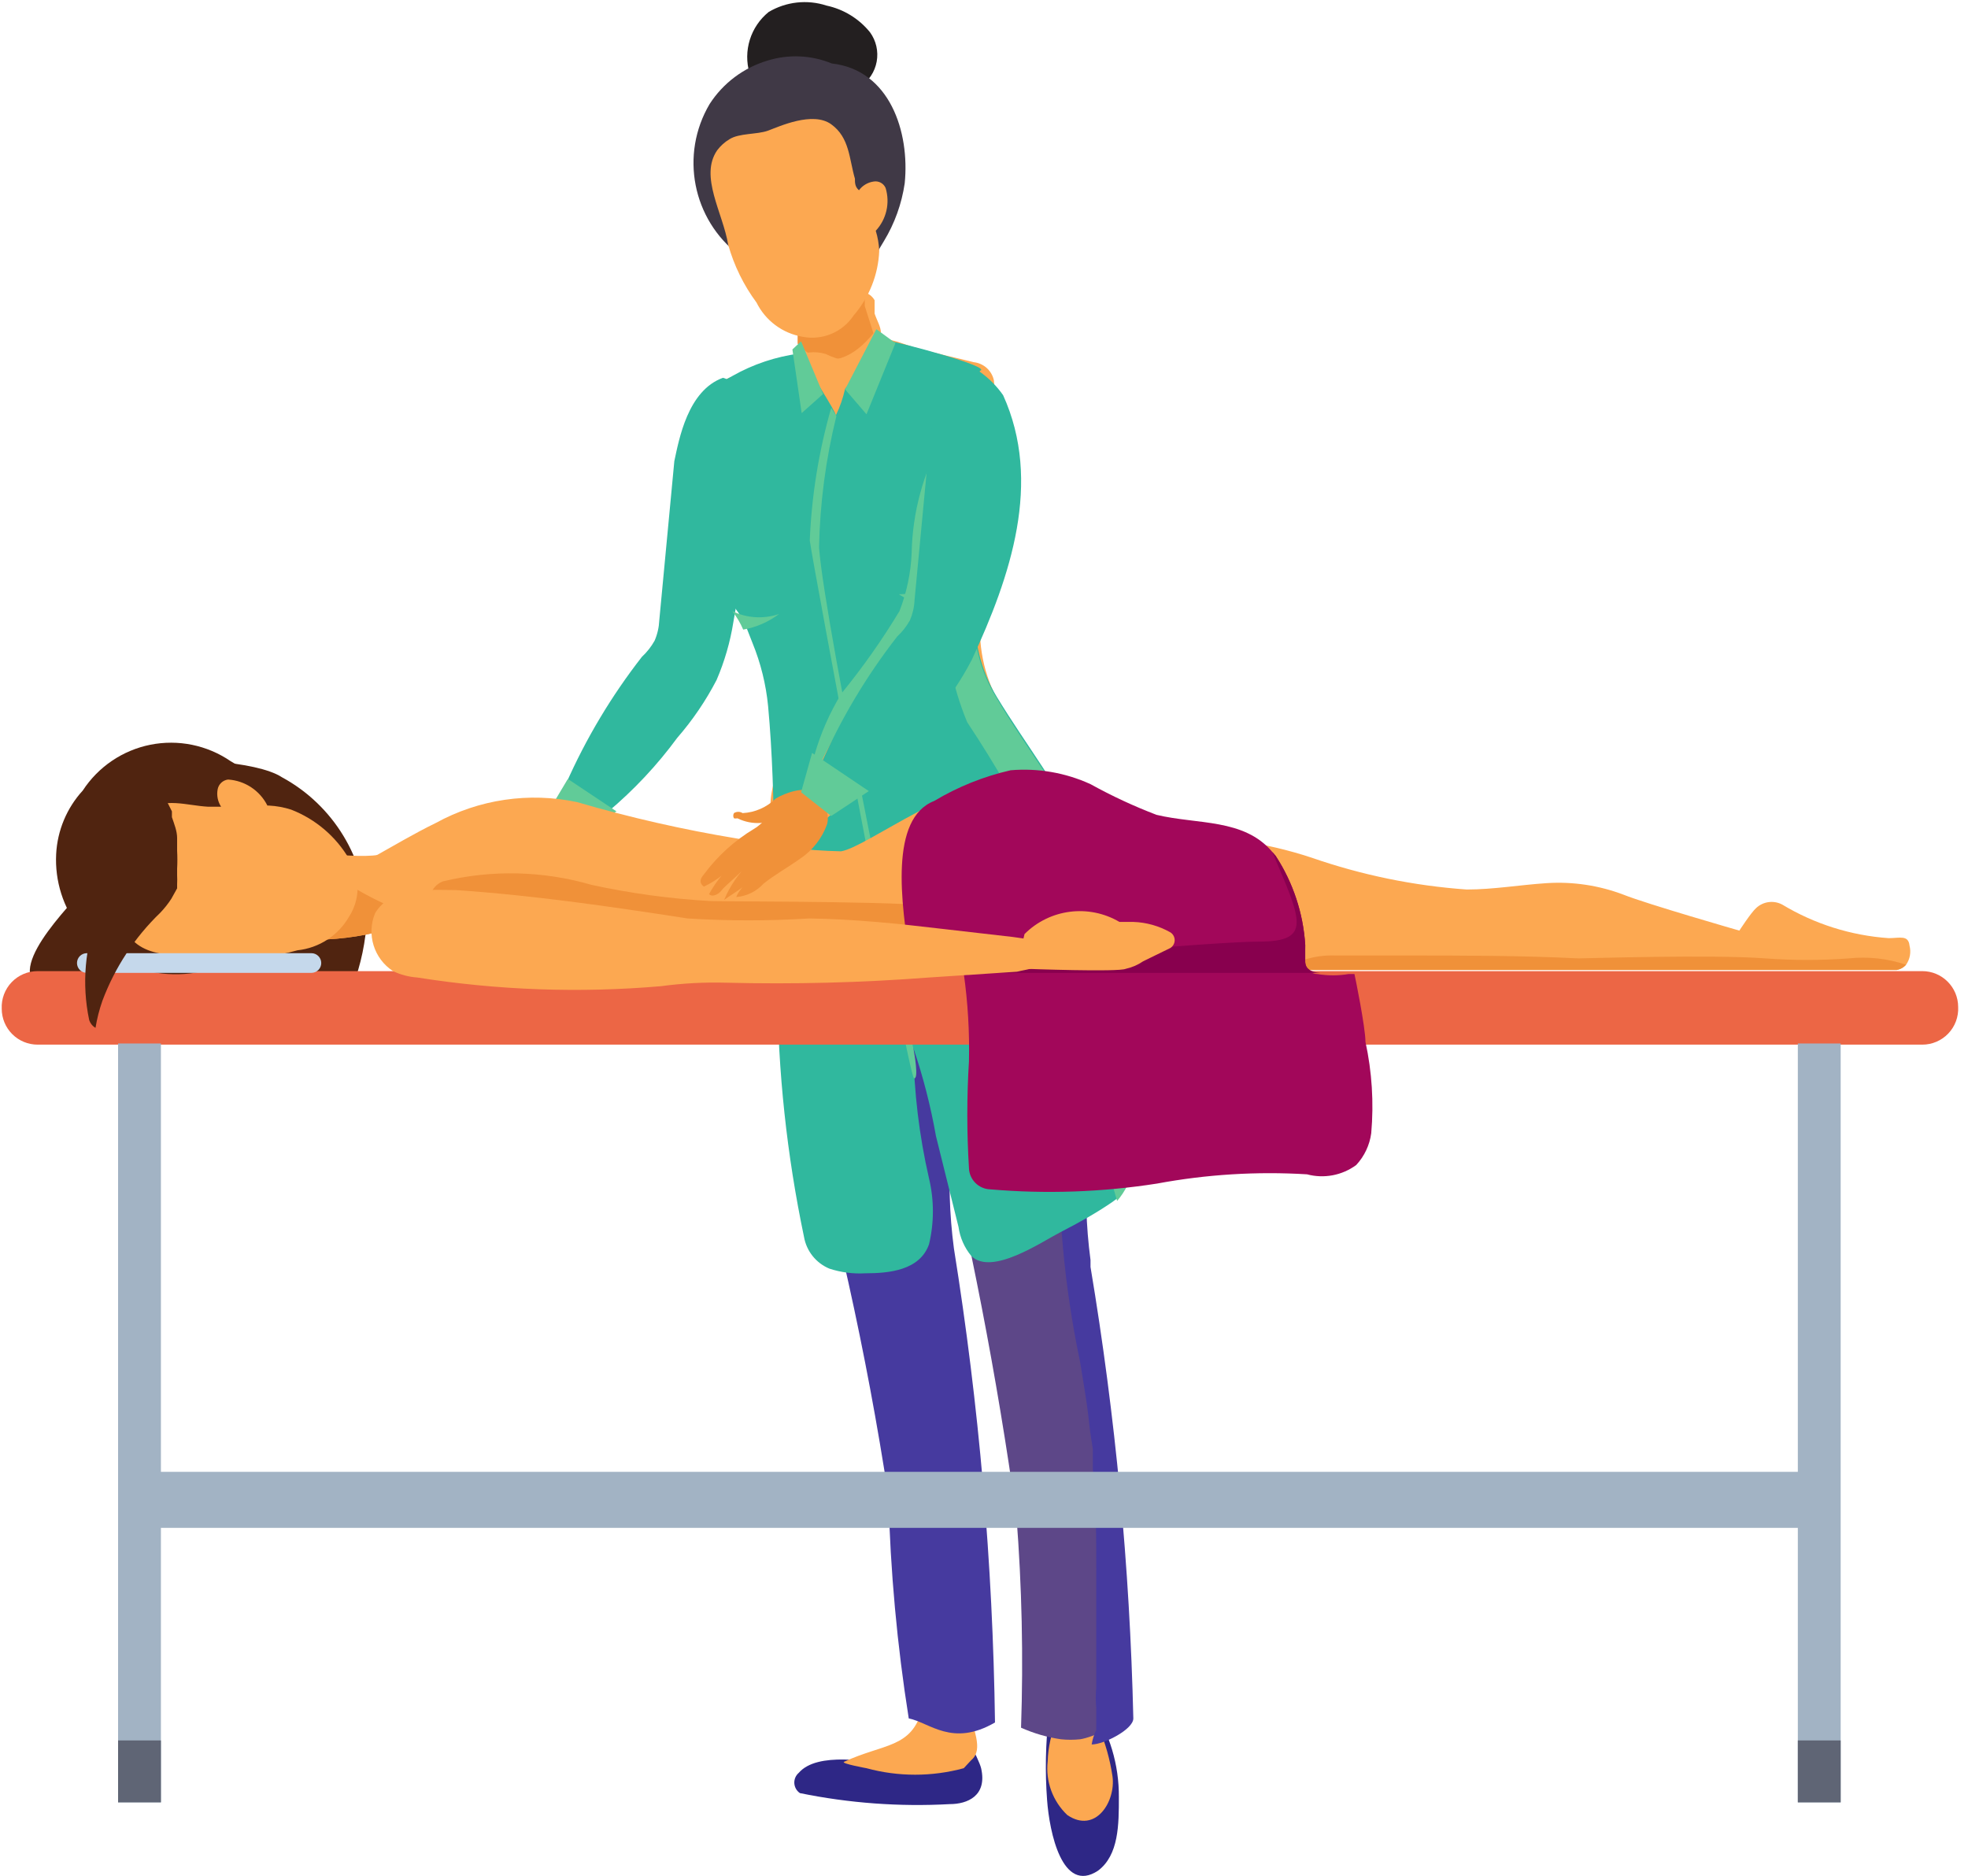 <?xml version="1.0" encoding="UTF-8" standalone="no"?>
<svg width="107px" height="102px" viewBox="0 0 107 102" version="1.1" xmlns="http://www.w3.org/2000/svg" xmlns:xlink="http://www.w3.org/1999/xlink">
    <!-- Generator: Sketch 46.2 (44496) - http://www.bohemiancoding.com/sketch -->
    <title>therapist-centric</title>
    <desc>Created with Sketch.</desc>
    <defs></defs>
    <g id="Welcome" stroke="none" stroke-width="1" fill="none" fill-rule="evenodd">
        <g id="imassage-customer" transform="translate(-730, -957)">
            <g id="features" transform="translate(212, 917)">
                <g id="4-panel">
                    <g id="p2" transform="translate(410, 0)">
                        <g id="therapist-centric" transform="translate(108, 37)">
                            <g>
                                <path d="M15.326,45.255 C13.941,44.342 9.347,44.153 9.787,44.688 C9.347,45.444 8.875,46.293 8.497,47.143 C7.018,47.741 6.105,49.44 5.161,50.636 C4.217,51.832 0.346,55.42 2.046,56.647 C4.917,57.18 7.87,57.084 10.7,56.364 L12.651,56.521 L16.144,56.899 C16.763,56.935 17.383,56.935 18.001,56.899 L18.41,56.899 L18.694,56.899 L19.166,56.647 C19.628,55.438 19.894,54.163 19.952,52.871 C19.895,49.684 18.128,46.774 15.326,45.255 Z M6.451,51.864 C6.451,52.084 6.451,52.304 6.451,52.524 L5.444,53.059 L6.451,51.864 Z" id="Shape" fill="#502410" fill-rule="nonzero"></path>
                                <path d="M47.3,4.752 C46.702,4.014 45.869,3.503 44.94,3.304 C43.89,2.962 42.743,3.088 41.793,3.651 C40.805,4.451 40.395,5.767 40.754,6.986 C40.885,7.448 41.272,7.791 41.745,7.865 C42.218,7.94 42.692,7.732 42.957,7.333 L43.304,7.333 C43.774,7.279 44.249,7.279 44.72,7.333 L45.349,7.71 C45.774,8.01 46.341,8.01 46.765,7.71 C47.24,7.398 47.565,6.905 47.666,6.346 C47.767,5.787 47.635,5.211 47.3,4.752 L47.3,4.752 Z" id="Shape" fill="#231F20" fill-rule="nonzero"></path>
                                <path d="M43.429,99.384 C44.436,98.22 47.269,98.755 48.559,98.975 C49.05,99.045 49.548,99.045 50.038,98.975 C50.227,98.975 51.297,98.975 51.297,98.566 C51.309,98.247 51.547,97.982 51.864,97.936 C51.796,97.651 51.908,97.352 52.147,97.181 L52.147,97.181 C52.367,97.181 52.147,96.489 52.147,96.583 C52.147,96.678 53.217,98.597 53.343,99.132 C53.689,100.643 52.587,101.084 51.643,101.084 C48.912,101.235 46.172,101.034 43.492,100.486 C43.313,100.365 43.2,100.167 43.187,99.95 C43.175,99.734 43.265,99.525 43.429,99.384 L43.429,99.384 Z" id="Shape" fill="#2E2786" fill-rule="nonzero"></path>
                                <path d="M52.399,99.132 C50.668,99.603 48.842,99.603 47.111,99.132 C47.111,99.132 45.727,98.881 45.884,98.786 C48.056,97.779 49.535,98.062 50.133,95.954 C50.257,95.668 50.557,95.5 50.865,95.544 C51.174,95.589 51.415,95.833 51.454,96.143 C51.523,95.824 51.805,95.597 52.131,95.597 C52.457,95.597 52.739,95.824 52.808,96.143 C52.808,96.898 53.531,98.094 52.808,98.692 L52.399,99.132 Z" id="Shape" fill="#FCA851" fill-rule="nonzero"></path>
                                <path d="M57.025,96.237 C57.025,95.891 57.308,97.087 57.56,97.055 C58.05,96.976 58.549,96.976 59.039,97.055 C59.039,96.615 59.039,95.419 59.354,95.765 C60.33,97.227 60.845,98.948 60.833,100.706 C60.833,102.185 60.833,103.853 59.7,104.703 C57.749,105.993 57.056,102.594 56.93,100.863 C56.815,99.322 56.847,97.773 57.025,96.237 L57.025,96.237 Z" id="Shape" fill="#2E2786" fill-rule="nonzero"></path>
                                <path d="M57.465,96.52 C57.686,96.143 57.969,95.954 58.378,96.174 C58.787,96.394 58.913,95.796 59.102,95.859 C59.291,95.922 59.605,96.615 59.731,96.898 C60.096,97.754 60.35,98.653 60.486,99.573 C60.675,100.926 59.574,102.72 58.032,101.681 C57.236,100.928 56.839,99.844 56.962,98.755 C56.986,97.985 57.157,97.226 57.465,96.52 L57.465,96.52 Z" id="Shape" fill="#FCA851" fill-rule="nonzero"></path>
                                <path d="M42.737,49.535 C42.926,48.559 43.115,47.615 43.241,46.639 C43.807,46.246 44.434,45.948 45.097,45.758 C46.127,45.384 47.267,45.452 48.244,45.947 L48.528,46.167 C48.962,45.994 49.446,45.994 49.881,46.167 C50.834,46.751 51.514,47.692 51.769,48.779 C52.126,49.966 52.338,51.192 52.399,52.43 C52.609,54.807 52.609,57.197 52.399,59.574 C52.21,61.462 51.864,63.35 51.706,65.27 C51.564,67.138 51.617,69.015 51.864,70.872 C53.232,79.398 53.979,88.012 54.098,96.646 C51.769,97.999 50.542,96.646 49.409,96.426 C48.775,92.437 48.407,88.41 48.307,84.373 C47.117,76.567 45.403,68.849 43.178,61.273 C42.809,59.941 42.535,58.585 42.359,57.214 C42.065,54.65 42.193,52.057 42.737,49.535 L42.737,49.535 Z" id="Shape" fill="#463A9F" fill-rule="nonzero"></path>
                                <path d="M55.262,85.411 C54.208,77.85 52.759,70.35 50.919,62.941 C50.573,61.525 50.196,60.14 49.912,58.724 C49.606,57.27 49.386,55.799 49.251,54.318 L49.251,53.059 C48.176,51.866 47.572,50.323 47.552,48.716 C47.584,48.394 47.857,48.148 48.181,48.15 L48.181,48.15 C48.194,47.885 48.372,47.656 48.626,47.579 C48.88,47.501 49.156,47.591 49.314,47.804 L49.314,47.993 L49.314,47.804 C49.961,46.857 50.937,46.184 52.052,45.916 C53.082,45.541 54.222,45.609 55.199,46.104 L55.483,46.325 L55.483,46.325 C55.898,46.238 56.33,46.293 56.71,46.482 C57.717,46.954 59.102,51.454 59.196,52.776 C59.407,55.153 59.407,57.543 59.196,59.92 C59.007,61.808 58.661,63.696 58.504,65.616 C58.361,67.484 58.414,69.361 58.661,71.218 L58.661,71.596 C60.02,79.712 60.798,87.915 60.99,96.143 C60.99,96.772 59.385,97.464 58.724,97.559 L58.724,97.559 C58.379,97.595 58.031,97.595 57.686,97.559 C56.936,97.451 56.205,97.239 55.514,96.929 C55.645,93.088 55.561,89.243 55.262,85.411 Z" id="Shape" fill="#5D4788" fill-rule="nonzero"></path>
                                <path d="M40.188,16.868 C37.646,14.934 36.957,11.403 38.583,8.654 C39.316,7.517 40.433,6.68 41.73,6.294 C42.877,5.939 44.113,5.994 45.223,6.451 L45.223,6.451 C48.37,6.798 49.472,10.165 49.189,12.966 C49.026,14.08 48.641,15.151 48.056,16.113 C47.5,17.01 47.056,17.972 46.734,18.977 C46.602,19.663 46.602,20.368 46.734,21.054 L44.751,21.557 C43.519,19.737 41.974,18.15 40.188,16.868 Z" id="Shape" fill="#403946" fill-rule="nonzero"></path>
                                <path d="M44.059,23.257 C44.591,23.63 45.251,23.773 45.89,23.655 C46.529,23.536 47.094,23.166 47.458,22.627 C47.678,22.57 47.858,22.413 47.945,22.202 C48.032,21.992 48.014,21.753 47.898,21.557 L47.898,21.4 C47.912,21.306 47.912,21.211 47.898,21.117 C47.898,20.771 47.678,20.424 47.552,20.047 L47.552,19.606 L47.552,19.323 C47.424,19.098 47.207,18.938 46.954,18.882 L46.954,18.882 L46.954,18.662 C46.608,17.907 45.853,18.19 45.821,18.882 C45.676,19.011 45.585,19.192 45.569,19.386 L45.569,19.386 C45.55,19.574 45.55,19.764 45.569,19.952 L45.569,19.952 C45.334,19.832 45.045,19.914 44.909,20.141 L44.625,20.141 L44.625,20.141 L44.625,19.921 C44.279,19.449 43.65,19.764 43.618,20.361 C43.589,20.496 43.589,20.636 43.618,20.771 C43.628,20.938 43.628,21.106 43.618,21.274 L43.618,21.715 L43.618,21.715 C43.618,21.966 43.618,22.218 43.618,22.47 C43.622,22.79 43.788,23.086 44.059,23.257 Z" id="Shape" fill="#FCA851" fill-rule="nonzero"></path>
                                <path d="M43.366,20.739 C43.376,20.907 43.376,21.075 43.366,21.243 L43.366,21.683 L43.366,21.683 C43.366,21.683 45.16,23.981 47.489,21.117 L47.017,19.638 L47.017,19.354 C47.038,19.194 47.017,19.031 46.954,18.882 L46.954,18.882 L45.475,19.512 L44.342,19.984 L43.335,20.424 C43.328,20.53 43.339,20.637 43.366,20.739 L43.366,20.739 Z" id="Shape" fill="#F09139" fill-rule="nonzero"></path>
                                <path d="M38.992,11.172 C39.172,10.932 39.396,10.729 39.653,10.574 C40.188,10.228 41.164,10.322 41.761,10.102 C42.359,9.882 44.185,9.032 45.192,9.756 C46.199,10.48 46.167,11.644 46.482,12.714 C46.482,12.934 46.482,13.155 46.702,13.344 L46.702,13.344 C46.891,13.088 47.175,12.918 47.489,12.871 C47.763,12.818 48.038,12.962 48.15,13.218 C48.4,14.034 48.196,14.921 47.615,15.546 L47.615,15.546 C47.725,15.904 47.788,16.274 47.804,16.648 C47.748,17.935 47.26,19.166 46.419,20.141 C45.811,21.065 44.702,21.526 43.618,21.306 C42.541,21.118 41.617,20.429 41.132,19.449 C40.431,18.502 39.909,17.436 39.59,16.302 C39.307,14.571 38.016,12.588 38.992,11.172 Z" id="Shape" fill="#FCA851" fill-rule="nonzero"></path>
                                <path d="M36.191,43.178 L35.562,43.901 C34.702,44.909 33.81,45.895 32.887,46.86 C32.383,47.395 30.778,49.724 30.149,48.591 C29.929,48.213 30.149,48.213 30.149,47.772 C30.703,45.987 31.531,44.299 32.604,42.769 C33.554,41.302 34.605,39.903 35.751,38.583 C36.758,37.387 36.411,36.002 36.537,34.492 C36.67,32.476 36.976,30.476 37.45,28.512 C37.733,27.316 38.3,24.075 39.653,23.54 C40.314,23.257 40.723,24.988 40.282,25.334 C40.687,26.468 40.92,27.656 40.975,28.859 C41.023,29.012 41.023,29.177 40.975,29.331 C40.857,31.357 40.466,33.358 39.81,35.279 C39.433,36.6 39.149,37.922 38.74,39.212 C38.165,40.692 37.298,42.04 36.191,43.178 L36.191,43.178 Z" id="Shape" fill="#FCA851" fill-rule="nonzero"></path>
                                <path d="M36.663,28.072 L35.845,36.726 C35.828,37.106 35.743,37.479 35.593,37.828 C35.41,38.156 35.176,38.453 34.901,38.709 C33.249,40.828 31.864,43.143 30.778,45.601 C30.778,46.576 32.257,46.576 33.044,47.143 C34.459,45.956 35.727,44.603 36.821,43.115 C37.656,42.154 38.375,41.098 38.961,39.968 C39.394,38.961 39.701,37.903 39.873,36.821 C40.299,34.516 40.51,32.177 40.503,29.834 C40.503,28.481 41.069,23.981 39.307,23.54 C37.387,24.232 36.915,26.907 36.663,28.072 Z" id="Shape" fill="#30B89E" fill-rule="nonzero"></path>
                                <path d="M56.018,46.293 C56.108,46.882 56.453,47.4 56.962,47.709 C56.962,47.93 57.214,48.119 57.308,48.339 L57.308,48.559 L57.308,48.905 C57.308,49.22 57.497,49.566 57.591,49.881 C57.918,51.271 58.16,52.679 58.315,54.098 L58.315,54.822 L58.315,55.42 C58.404,56.467 58.404,57.52 58.315,58.567 C58.126,60.549 57.717,62.469 57.591,64.452 C57.475,68.678 57.855,72.903 58.724,77.04 C58.881,78.047 59.07,79.023 59.196,80.187 C59.322,81.351 59.354,81.257 59.416,81.792 L59.416,82.484 L59.416,82.862 C59.605,84.75 59.605,86.639 59.605,88.527 C59.605,90.415 59.605,91.831 59.605,93.499 C59.605,93.908 59.605,94.317 59.605,94.726 C59.568,95.103 59.568,95.483 59.605,95.859 C59.605,95.859 59.605,95.513 59.605,95.859 L59.605,95.859 L59.605,95.859 L59.605,96.048 L59.605,96.52 L59.605,96.961 L59.605,97.307 L59.605,97.055 C59.482,97.303 59.397,97.568 59.354,97.842 L59.354,97.842 C60.014,97.842 61.619,97.024 61.619,96.426 C61.428,88.199 60.649,79.995 59.291,71.879 L59.291,71.501 C59.043,69.644 58.991,67.767 59.133,65.899 C59.291,63.98 59.637,62.123 59.826,60.203 C60.036,57.827 60.036,55.436 59.826,53.059 C59.826,51.864 58.346,47.363 57.339,46.765 C56.976,46.444 56.503,46.275 56.018,46.293 Z" id="Shape" fill="#463A9F" fill-rule="nonzero"></path>
                                <path d="M41.887,46.828 C41.887,45.853 42.296,44.877 42.454,43.901 C42.641,42.861 42.641,41.795 42.454,40.754 C41.859,38.783 41.144,36.849 40.314,34.964 L40.314,34.964 L40.314,34.964 L40.314,34.586 C40.314,34.366 40.314,34.146 40.314,33.925 C40.314,33.705 40.314,33.422 40.314,33.17 L40.314,32.729 C40.314,31.754 40.314,30.747 40.471,29.771 C40.741,27.663 40.58,25.522 39.999,23.477 C40.975,23.005 42.171,22.816 43.146,22.439 C43.682,22.135 44.32,22.067 44.909,22.25 C45.253,22.428 45.626,22.545 46.01,22.596 C46.702,22.596 47.017,22.092 47.521,21.746 C47.709,21.61 47.923,21.513 48.15,21.463 C48.654,21.463 49.283,21.778 49.786,21.904 C50.856,22.218 51.958,22.439 52.934,22.69 C53.472,22.745 53.916,23.138 54.035,23.666 C54.125,24.482 54.125,25.305 54.035,26.121 C54.035,27.222 54.035,28.324 54.035,29.456 C54.035,31.628 53.437,33.768 53.374,35.971 C53.114,37.66 53.389,39.387 54.161,40.912 L55.955,44.059 C56.355,44.545 56.683,45.085 56.93,45.664 C57.214,46.891 54.727,47.709 53.783,48.119 C51.948,49.08 50.018,49.85 48.024,50.416 C46.81,50.775 45.545,50.935 44.279,50.888 C43.486,50.856 42.707,50.674 41.982,50.353 C41.889,49.18 41.857,48.004 41.887,46.828 L41.887,46.828 Z" id="Shape" fill="#FCA851" fill-rule="nonzero"></path>
                                <path d="M61.588,64.452 C61.588,63.413 61.242,62.438 61.179,61.808 C61.17,57.33 60.415,52.884 58.944,48.654 C57.654,45.853 55.797,43.524 54.192,40.88 C53.322,39.443 52.916,37.773 53.028,36.097 L53.028,35.908 C53.028,34.995 53.28,34.083 53.406,33.17 C53.61,31.986 53.694,30.784 53.657,29.582 C53.657,29.582 51.738,27.757 51.706,26.75 C51.675,25.743 52.745,24.39 53.28,23.162 C54.004,22.942 48.779,21.589 48.433,21.557 C47.534,22.347 46.703,23.21 45.947,24.138 C45.836,24.638 45.667,25.124 45.444,25.586 C45.444,25.365 44.027,23.225 43.492,22.218 C42.197,22.383 40.946,22.8 39.81,23.446 L39.181,23.792 C39.57,25.376 39.666,27.019 39.464,28.638 C39.055,30.621 37.828,33.107 38.898,34.932 C39.207,35.352 39.567,35.732 39.968,36.065 L39.968,36.065 L39.968,36.065 C40.21,36.374 40.411,36.712 40.566,37.072 L40.912,37.954 C41.36,39.05 41.646,40.205 41.761,41.384 C42.234,46.482 42.013,51.612 42.265,56.71 C42.295,61.258 42.78,65.791 43.713,70.242 C43.847,71.019 44.37,71.672 45.097,71.973 C45.726,72.178 46.388,72.264 47.049,72.225 C48.339,72.225 50.007,72.068 50.51,70.651 C50.792,69.472 50.792,68.243 50.51,67.064 C49.976,64.741 49.691,62.367 49.661,59.983 C50.192,61.544 50.602,63.143 50.888,64.766 L52.115,69.707 C52.196,70.286 52.435,70.831 52.808,71.281 C53.909,72.382 56.616,70.526 57.654,69.991 C58.693,69.456 59.542,68.984 60.424,68.386 L60.77,68.134 C61.626,67.113 61.931,65.739 61.588,64.452 Z" id="Shape" fill="#30B89E" fill-rule="nonzero"></path>
                                <path d="M39.81,36.223 L39.81,36.223 C40.053,36.531 40.254,36.869 40.408,37.23 C41.117,37.105 41.786,36.814 42.359,36.38 C41.522,36.668 40.605,36.611 39.81,36.223 L39.81,36.223 Z" id="Shape" fill="#61CB98" fill-rule="nonzero"></path>
                                <path d="M60.738,68.291 C60.424,67.221 60.109,66.12 59.889,65.144 C59.385,62.721 59.259,60.235 58.913,57.78 C58.612,54.927 57.88,52.136 56.741,49.503 C55.516,47.002 54.128,44.585 52.587,42.265 C51.718,40.174 51.31,37.92 51.391,35.656 C50.544,35.935 49.615,35.807 48.874,35.31 C49.689,35.284 50.495,35.136 51.266,34.869 C52.619,34.429 52.178,31.124 52.115,30.841 C52.374,31.719 52.756,32.556 53.248,33.327 C53.248,34.24 53.028,35.121 52.965,36.034 L52.965,36.223 C52.882,37.871 53.299,39.505 54.161,40.912 C55.703,43.555 57.623,45.884 58.913,48.685 C60.384,52.915 61.139,57.361 61.147,61.84 C61.147,62.469 61.431,63.476 61.556,64.483 C61.944,65.809 61.636,67.241 60.738,68.291 Z" id="Shape" fill="#61CB98" fill-rule="nonzero"></path>
                                <path d="M27.222,49.157 C26.154,49.797 25.224,50.642 24.484,51.643 C24.295,51.864 24.201,52.084 24.484,52.304 C25.21,51.962 25.845,51.456 26.341,50.825 C25.697,51.345 25.163,51.987 24.767,52.713 C24.956,52.902 25.302,52.713 25.46,52.493 C25.617,52.273 26.53,51.549 26.97,51.014 C26.374,51.581 25.902,52.268 25.586,53.028 C26.278,52.524 27.159,52.084 27.537,51.36 C27.159,51.895 26.467,52.273 26.215,52.871 C26.782,52.826 27.311,52.568 27.694,52.147 C28.324,51.643 29.016,51.266 29.677,50.794 C30.362,50.342 30.881,49.679 31.156,48.905 C31.299,48.319 31.027,47.711 30.495,47.426 C29.897,47.143 29.582,47.426 28.953,47.678 C28.324,47.93 27.883,48.779 27.222,49.157 Z" id="Shape" fill="#FCA851" fill-rule="nonzero"></path>
                                <path d="M26.624,48.37 C26.449,48.32 26.262,48.383 26.152,48.528 C26.101,48.615 26.101,48.723 26.152,48.811 C26.214,48.825 26.279,48.825 26.341,48.811 C26.741,49.008 27.186,49.094 27.631,49.063 C28.165,48.996 28.656,48.739 29.016,48.339 C29.458,48.006 29.921,47.702 30.401,47.426 C30.023,47.049 28.921,47.426 28.418,47.741 C27.913,48.156 27.278,48.379 26.624,48.37 L26.624,48.37 Z" id="Shape" fill="#FCA851" fill-rule="nonzero"></path>
                                <polygon id="Shape" fill="#61CB98" fill-rule="nonzero" points="47.111 25.523 45.947 24.169 47.646 20.896 48.685 21.652"></polygon>
                                <polygon id="Shape" fill="#61CB98" fill-rule="nonzero" points="44.751 24.421 43.587 25.46 43.083 21.998 43.555 21.557"></polygon>
                                <path d="M45.475,25.617 C44.897,27.956 44.581,30.352 44.531,32.761 C44.846,37.104 49.692,60.172 49.692,60.172 C49.692,60.172 49.975,61.714 49.692,61.619 C49.409,61.525 44.122,33.296 44.027,32.383 C44.128,29.943 44.519,27.524 45.192,25.176 L45.475,25.617 Z" id="Shape" fill="#61CB98" fill-rule="nonzero"></path>
                                <polygon id="Shape" fill="#61CB98" fill-rule="nonzero" points="33.516 47.111 31.439 48.465 29.803 47.143 30.873 45.349"></polygon>
                                <path d="M29.079,51.297 C28.241,52.006 27.232,52.483 26.152,52.682 C24.627,53.043 23.082,53.316 21.526,53.5 C20.975,53.578 20.429,53.683 19.889,53.815 C18.48,54.087 17.039,54.161 15.609,54.035 C14.703,54.017 13.808,53.836 12.966,53.5 C12.525,53.28 13.91,51.58 14.539,50.636 C15.798,48.716 18.694,49.786 20.613,49.472 C21.745,49.135 22.903,48.893 24.075,48.748 C24.873,48.868 25.629,49.181 26.278,49.661 C26.781,49.975 30.369,49.818 29.079,51.297 Z" id="Shape" fill="#FCA851" fill-rule="nonzero"></path>
                                <path d="M103.633,55.451 C103.501,55.599 103.324,55.699 103.129,55.734 L102.626,55.734 L22.281,55.734 C21.267,54.757 20.436,53.606 19.826,52.336 C19.706,52.011 19.706,51.653 19.826,51.329 C19.638,51.042 19.581,50.688 19.672,50.357 C19.762,50.025 19.99,49.749 20.299,49.598 C21.431,48.968 22.533,48.307 23.697,47.741 C26.038,46.455 28.764,46.053 31.376,46.608 C34.239,47.445 37.15,48.108 40.094,48.591 C41.943,49.011 43.83,49.243 45.727,49.283 C47.143,49.063 52.021,45.16 56.018,45.16 C58.293,45.418 60.462,46.264 62.312,47.615 C63.901,48.377 65.648,48.754 67.41,48.716 C68.735,48.904 70.041,49.209 71.312,49.629 C74.035,50.575 76.871,51.157 79.746,51.36 C81.194,51.36 82.642,51.108 84.089,51.014 C85.514,50.921 86.941,51.136 88.275,51.643 C89.534,52.147 94.569,53.594 94.569,53.594 C94.569,53.594 95.199,52.619 95.482,52.367 C95.865,52.008 96.434,51.932 96.898,52.178 C98.656,53.237 100.641,53.863 102.689,54.004 C103.286,54.004 103.759,53.815 103.821,54.413 C103.914,54.77 103.845,55.149 103.633,55.451 Z" id="Shape" fill="#FCA851" fill-rule="nonzero"></path>
                                <path d="M104.514,59.794 L2.046,59.794 C1.528,59.794 1.032,59.589 0.666,59.223 C0.3,58.857 0.094,58.36 0.094,57.843 L0.094,57.843 C0.069,57.309 0.263,56.788 0.631,56.402 C1,56.015 1.511,55.797 2.046,55.797 L104.514,55.797 C105.591,55.797 106.465,56.671 106.465,57.749 L106.465,57.749 C106.491,58.282 106.297,58.803 105.928,59.19 C105.559,59.576 105.048,59.795 104.514,59.794 L104.514,59.794 Z" id="Shape" fill="#EC6645" fill-rule="nonzero"></path>
                                <path d="M73.641,55.892 L73.326,55.892 L73.641,55.892 Z" id="Shape" fill="#A2075A" fill-rule="nonzero"></path>
                                <path d="M49.251,54.601 C49.141,54.147 49.141,53.672 49.251,53.217 C49.251,52.902 50.951,52.745 50.982,52.367 C51.014,51.989 39.716,52.021 38.646,51.989 C36.465,51.867 34.297,51.572 32.163,51.108 C29.529,50.341 26.741,50.276 24.075,50.919 C22.722,51.454 23.288,54.066 24.673,53.5 C25.533,53.091 26.461,52.846 27.411,52.776 C28.478,52.864 29.533,53.064 30.558,53.374 C32.72,53.763 34.908,53.994 37.104,54.066 C39.275,54.224 41.478,54.318 43.65,54.381 C44.751,54.381 45.79,54.727 46.797,54.79 C47.593,54.747 48.392,54.747 49.189,54.79 L49.251,54.601 Z" id="Shape" fill="#F09139" fill-rule="nonzero"></path>
                                <path d="M65.742,55.105 C67.095,55.262 68.449,55.577 69.802,55.829 L30.778,55.829 L31.408,55.262 C32.04,54.804 32.798,54.551 33.579,54.539 L38.457,54.35 C41.604,54.35 44.751,54.35 47.741,54.35 C50.731,54.35 53.752,54.35 56.773,54.507 C59.772,54.525 62.767,54.725 65.742,55.105 L65.742,55.105 Z" id="Shape" fill="#F09139" fill-rule="nonzero"></path>
                                <path d="M103.633,55.451 C103.501,55.599 103.324,55.699 103.129,55.734 L102.626,55.734 L69.865,55.734 L70.242,55.451 C70.984,55.084 71.807,54.911 72.634,54.948 C73.861,54.948 75.12,54.948 76.379,54.948 C79.526,54.948 82.673,54.948 85.82,55.105 C86.198,55.105 93.09,54.885 95.985,55.105 C97.494,55.217 99.009,55.217 100.517,55.105 C101.568,54.994 102.631,55.113 103.633,55.451 Z" id="Shape" fill="#F09139" fill-rule="nonzero"></path>
                                <path d="M74.239,59.637 C74.239,58.85 73.673,56.081 73.641,55.955 L73.641,55.955 L73.326,55.955 C72.764,56.05 72.189,56.05 71.627,55.955 C71.249,55.955 70.998,55.671 70.966,55.325 C70.935,54.979 70.966,54.853 70.966,54.381 C70.858,52.654 70.305,50.985 69.361,49.535 L69.172,49.314 C67.63,47.489 65.113,47.835 62.878,47.3 C61.645,46.829 60.446,46.271 59.291,45.632 C57.932,45.01 56.436,44.75 54.948,44.877 C53.484,45.211 52.082,45.774 50.794,46.545 C48.37,47.489 48.968,52.021 49.503,55.325 C49.517,55.455 49.572,55.576 49.661,55.671 C49.836,55.823 50.058,55.912 50.29,55.923 L50.731,55.923 C51.517,55.923 52.367,55.703 52.399,55.923 C52.623,57.507 52.718,59.107 52.682,60.707 C52.563,62.635 52.563,64.569 52.682,66.497 C52.698,67.133 53.21,67.645 53.846,67.662 C56.869,67.921 59.912,67.816 62.91,67.347 C65.596,66.847 68.333,66.678 71.061,66.844 C71.982,67.09 72.966,66.905 73.736,66.34 C74.181,65.862 74.467,65.257 74.554,64.609 C74.7,62.945 74.594,61.269 74.239,59.637 L74.239,59.637 Z" id="Shape" fill="#A2075A" fill-rule="nonzero"></path>
                                <path d="M70.966,55.325 C70.966,54.853 70.966,54.853 70.966,54.381 C70.858,52.654 70.305,50.985 69.361,49.535 L69.172,49.314 C70.746,53.028 71.375,54.192 68.449,54.192 C66.088,54.192 54.287,55.231 49.786,55.64 C49.962,55.792 50.184,55.881 50.416,55.892 L50.856,55.892 L52.524,55.892 L71.784,55.892 C71.281,55.86 70.998,55.671 70.966,55.325 Z" id="Shape" fill="#88004E" fill-rule="nonzero"></path>
                                <path d="M21.526,53.5 C20.975,53.578 20.429,53.683 19.889,53.815 C18.48,54.087 17.039,54.161 15.609,54.035 L15.609,54.035 C15.04,53.824 14.728,53.212 14.893,52.627 C15.058,52.043 15.643,51.683 16.239,51.801 L16.428,51.801 C16.386,51.625 16.386,51.442 16.428,51.266 C16.569,50.653 17.16,50.254 17.781,50.353 C18.442,50.353 18.851,50.982 19.354,51.329 C19.885,51.64 20.431,51.923 20.991,52.178 C21.459,52.437 21.682,52.988 21.526,53.5 L21.526,53.5 Z" id="Shape" fill="#F09139" fill-rule="nonzero"></path>
                                <path d="M16.05,53.185 C15.986,51.512 16.081,49.837 16.333,48.181 L16.333,48.181 L16.333,47.93 C15.924,47.521 15.546,47.049 15.169,46.639 C14.444,45.719 13.546,44.95 12.525,44.374 C11.253,43.506 9.685,43.188 8.175,43.489 C6.666,43.791 5.341,44.689 4.5,45.979 L4.5,45.979 C3.63,46.929 3.118,48.153 3.053,49.44 C2.979,50.905 3.437,52.347 4.343,53.5 C6.517,56.155 10.339,56.751 13.218,54.885 C14.193,54.413 15.106,53.846 16.05,53.374 L16.05,53.185 Z" id="Shape" fill="#502410" fill-rule="nonzero"></path>
                                <path d="M7.018,53.878 C6.836,53.611 6.708,53.312 6.64,52.996 C6.483,52.304 6.955,51.36 6.955,50.699 C6.955,49.535 6.766,47.835 7.868,47.08 C8.969,46.325 10.134,46.797 11.329,46.86 L12.022,46.86 C11.839,46.581 11.772,46.243 11.833,45.916 C11.885,45.633 12.114,45.417 12.399,45.381 C13.314,45.439 14.128,45.978 14.539,46.797 L14.634,46.797 C15.04,46.818 15.442,46.892 15.83,47.017 C17.15,47.529 18.259,48.472 18.977,49.692 C19.597,50.65 19.597,51.882 18.977,52.839 C18.389,53.861 17.348,54.539 16.176,54.664 C14.909,55.026 13.585,55.143 12.274,55.011 C10.574,54.822 8.056,55.357 7.018,53.878 Z" id="Shape" fill="#FCA851" fill-rule="nonzero"></path>
                                <path d="M16.931,54.822 L4.721,54.822 C4.579,54.822 4.443,54.878 4.342,54.978 C4.242,55.079 4.186,55.215 4.186,55.357 L4.186,55.357 C4.186,55.499 4.242,55.635 4.342,55.735 C4.443,55.835 4.579,55.892 4.721,55.892 L16.931,55.892 C17.073,55.892 17.209,55.835 17.309,55.735 C17.41,55.635 17.466,55.499 17.466,55.357 L17.466,55.357 C17.466,55.215 17.41,55.079 17.309,54.978 C17.209,54.878 17.073,54.822 16.931,54.822 Z" id="Shape" fill="#C5D8EB" fill-rule="nonzero"></path>
                                <path d="M55.766,55.671 C55.766,55.671 60.801,55.86 61.21,55.671 C61.548,55.597 61.869,55.458 62.154,55.262 L63.634,54.539 L63.634,54.539 C63.779,54.446 63.867,54.286 63.867,54.114 C63.867,53.941 63.779,53.781 63.634,53.689 C63.018,53.34 62.327,53.145 61.619,53.122 C60.455,53.122 59.133,53.122 59.133,53.122 L60.864,53.122 C59.194,52.14 57.071,52.412 55.703,53.783 C55.294,55.357 55.766,55.671 55.766,55.671 Z" id="Shape" fill="#FCA851" fill-rule="nonzero"></path>
                                <path d="M56.804,54.664 C56.553,54.098 55.734,54.035 55.074,53.941 L51.234,53.5 C48.842,53.217 46.419,52.965 43.996,52.934 C41.795,53.071 39.588,53.071 37.387,52.934 C33.107,52.273 28.984,51.675 24.799,51.391 C23.288,51.391 21.274,51.171 20.393,52.65 C19.919,53.797 20.329,55.119 21.369,55.797 C21.783,55.995 22.232,56.112 22.69,56.144 C27.071,56.838 31.52,56.997 35.939,56.616 C37.118,56.457 38.307,56.394 39.496,56.427 C43.17,56.519 46.846,56.425 50.51,56.144 L55.294,55.829 C55.923,55.671 57.245,55.577 56.804,54.664 Z" id="Shape" fill="#FCA851" fill-rule="nonzero"></path>
                                <rect id="Rectangle-path" fill="#A2B3C4" fill-rule="nonzero" x="6.42" y="59.731" width="2.329" height="41.258"></rect>
                                <rect id="Rectangle-path" fill="#A2B3C4" fill-rule="nonzero" x="97.748" y="59.731" width="2.329" height="41.258"></rect>
                                <rect id="Rectangle-path" fill="#A2B3C4" fill-rule="nonzero" x="7.868" y="85.065" width="90.163" height="1"></rect>
                                <rect id="Rectangle-path" fill="#A2B3C4" fill-rule="nonzero" x="7.868" y="83.019" width="90.163" height="2.203"></rect>
                                <path d="M98.062,75.876 L98.062,75.12" id="Shape" fill="#A2B3C4" fill-rule="nonzero"></path>
                                <path d="M7.868,75.12 L7.868,75.876" id="Shape" fill="#A2B3C4" fill-rule="nonzero"></path>
                                <path d="M51.266,26.781 C50.192,28.709 49.609,30.87 49.566,33.076 C49.52,34.154 49.296,35.217 48.905,36.223 C47.963,37.785 46.911,39.278 45.758,40.691 C45.114,41.741 44.616,42.874 44.279,44.059 C44.09,44.72 43.524,46.01 44.594,45.916 C45.949,45.528 47.135,44.697 47.961,43.555 C48.285,42.997 48.688,42.488 49.157,42.045 C49.676,41.372 50.119,40.643 50.479,39.873 C51.142,38.445 51.547,36.911 51.675,35.341 C51.591,32.751 52.142,30.18 53.28,27.851 C54.129,26.719 52.084,25.554 51.266,26.781 Z" id="Shape" fill="#61CB98" fill-rule="nonzero"></path>
                                <path d="M54.192,25.397 L52.713,24.453 L52.399,24.862 C52.188,25.108 51.899,25.275 51.58,25.334 C51.36,26.152 51.171,26.97 51.077,27.442 C50.603,29.406 50.297,31.406 50.164,33.422 C50.164,34.901 50.384,36.286 49.377,37.513 C48.232,38.833 47.18,40.232 46.23,41.699 C45.158,43.229 44.33,44.917 43.776,46.702 C43.776,47.143 43.587,47.143 43.776,47.521 C44.405,48.654 46.01,46.325 46.514,45.79 C47.017,45.255 48.307,43.839 49.189,42.831 L49.818,42.108 C50.936,40.973 51.814,39.624 52.399,38.142 C52.808,36.852 53.091,35.499 53.469,34.209 C54.129,32.309 54.531,30.33 54.664,28.324 C54.713,28.17 54.713,28.005 54.664,27.851 C54.603,27.018 54.444,26.194 54.192,25.397 L54.192,25.397 Z" id="Shape" fill="#FCA851" fill-rule="nonzero"></path>
                                <path d="M50.542,26.97 L49.724,35.625 C49.707,36.004 49.621,36.377 49.472,36.726 C49.288,37.054 49.055,37.351 48.779,37.607 C47.127,39.727 45.743,42.042 44.657,44.499 C44.657,45.475 46.136,45.475 46.923,46.041 C48.338,44.855 49.606,43.502 50.699,42.013 C51.535,41.053 52.253,39.997 52.839,38.866 C54.948,34.334 56.679,29.205 54.539,24.484 C54.187,23.982 53.751,23.545 53.248,23.194 C51.454,22.029 50.668,25.869 50.542,26.97 Z" id="Shape" fill="#30B89E" fill-rule="nonzero"></path>
                                <path d="M41.006,48.056 C39.939,48.696 39.008,49.541 38.268,50.542 C38.079,50.762 37.985,50.982 38.268,51.203 C38.994,50.861 39.629,50.354 40.125,49.724 C39.481,50.243 38.947,50.885 38.551,51.612 C38.74,51.801 39.086,51.612 39.244,51.391 C39.401,51.171 40.314,50.447 40.754,49.912 C40.158,50.48 39.686,51.166 39.37,51.926 C40.062,51.423 40.943,50.982 41.321,50.259 C40.943,50.794 40.251,51.171 40.031,51.769 C40.598,51.725 41.127,51.466 41.51,51.045 C42.139,50.542 42.831,50.164 43.492,49.692 C44.177,49.24 44.697,48.577 44.971,47.804 C45.115,47.218 44.843,46.609 44.311,46.325 C43.713,46.041 43.398,46.325 42.769,46.576 C42.139,46.828 41.604,47.709 41.006,48.056 Z" id="Shape" fill="#F09139" fill-rule="nonzero"></path>
                                <path d="M40.377,47.206 C40.233,47.114 40.049,47.114 39.905,47.206 C39.854,47.294 39.854,47.401 39.905,47.489 C39.967,47.503 40.031,47.503 40.094,47.489 C40.494,47.686 40.939,47.773 41.384,47.741 C41.917,47.674 42.409,47.417 42.769,47.017 C43.211,46.685 43.673,46.38 44.153,46.104 C43.776,45.727 42.674,46.104 42.171,46.419 C41.688,46.891 41.051,47.171 40.377,47.206 L40.377,47.206 Z" id="Shape" fill="#F09139" fill-rule="nonzero"></path>
                                <polygon id="Shape" fill="#61CB98" fill-rule="nonzero" points="47.237 46.01 45.192 47.363 43.555 46.073 44.153 43.933"></polygon>
                                <rect id="Rectangle-path" fill="#5F6575" fill-rule="nonzero" x="6.42" y="97.622" width="2.329" height="3.367"></rect>
                                <rect id="Rectangle-path" fill="#5F6575" fill-rule="nonzero" x="97.748" y="97.622" width="2.329" height="3.367"></rect>
                                <path d="M5.57,57.402 C6.25,55.593 7.325,53.959 8.717,52.619 C8.94,52.386 9.14,52.134 9.315,51.864 L9.63,51.297 L9.63,51.077 C9.638,50.909 9.638,50.741 9.63,50.573 C9.63,50.573 9.63,50.133 9.63,50.227 C9.648,49.902 9.648,49.576 9.63,49.251 C9.63,49.094 9.63,48.905 9.63,48.748 L9.63,48.559 C9.63,48.181 9.473,47.804 9.347,47.426 L9.347,47.111 L9.126,46.671 L8.875,46.293 L8.875,46.293 L8.34,46.01 C7.647,45.506 6.042,45.695 6.042,46.545 C6.042,47.395 6.042,48.559 6.042,49.692 C5.912,50.689 5.68,51.669 5.35,52.619 C4.614,54.468 4.439,56.493 4.846,58.441 C4.901,58.627 5.025,58.784 5.193,58.881 C5.274,58.378 5.401,57.883 5.57,57.402 L5.57,57.402 Z" id="Shape" fill="#502410" fill-rule="nonzero"></path>
                            </g>
                        </g>
                    </g>
                </g>
            </g>
        </g>
    </g>
</svg>